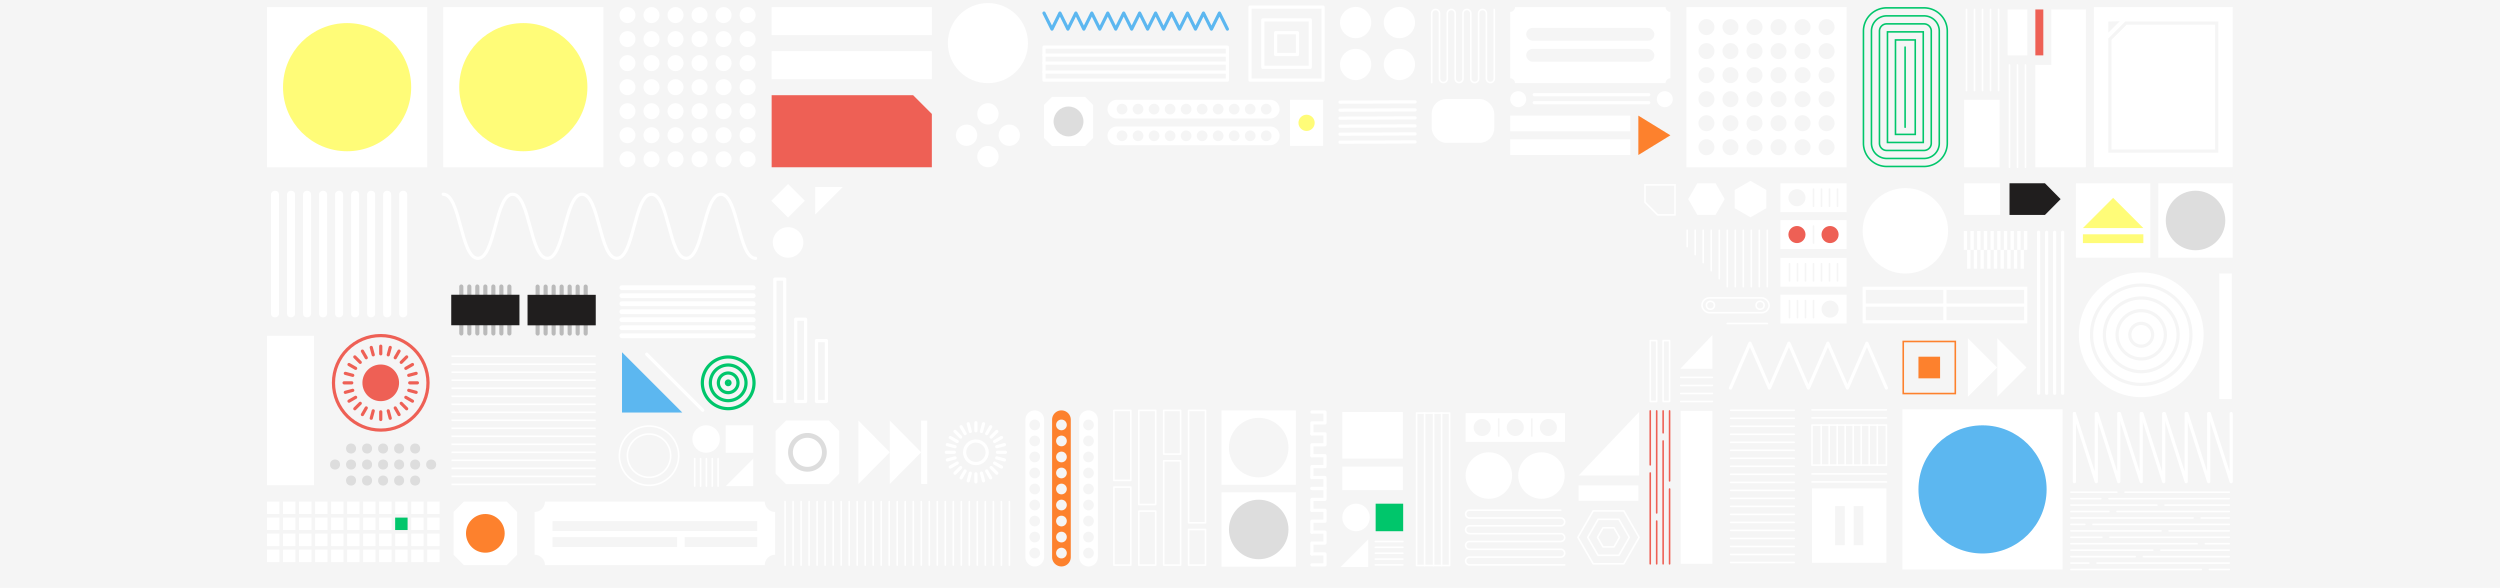 <svg xmlns="http://www.w3.org/2000/svg" viewBox="0 0 3121 734">
  <defs>
    <style>
      .cls-1 {
        fill: #f5f5f5;
      }

      .cls-15, .cls-2 {
        fill: #fff;
      }

      .cls-3 {
        fill: #fffc78;
      }

      .cls-4 {
        fill: #5cb7f0;
      }

      .cls-5 {
        fill: #00c66b;
      }

      .cls-6 {
        fill: #ddd;
      }

      .cls-12, .cls-13, .cls-14, .cls-17, .cls-18, .cls-19, .cls-20, .cls-7 {
        fill: none;
      }

      .cls-12, .cls-7 {
        stroke: #fff;
      }

      .cls-12, .cls-13, .cls-14, .cls-18, .cls-19, .cls-20, .cls-7 {
        stroke-linecap: round;
        stroke-linejoin: round;
      }

      .cls-13, .cls-14, .cls-17, .cls-7 {
        stroke-width: 4px;
      }

      .cls-8 {
        fill: #bababa;
      }

      .cls-9 {
        fill: #201e1e;
      }

      .cls-10 {
        fill: #ee6055;
      }

      .cls-11, .cls-16 {
        fill: #fd812d;
      }

      .cls-12, .cls-18, .cls-19, .cls-20 {
        stroke-width: 2px;
      }

      .cls-13 {
        stroke: #5cb7f0;
      }

      .cls-14, .cls-20 {
        stroke: #ee6055;
      }

      .cls-15, .cls-16 {
        fill-rule: evenodd;
      }

      .cls-17, .cls-19 {
        stroke: #f5f5f5;
      }

      .cls-17 {
        stroke-miterlimit: 10;
      }

      .cls-18 {
        stroke: #00c66b;
      }
    </style>
  </defs>
  <title>index-hero</title>
  <g id="Layer_3" data-name="Layer 3">
    <rect class="cls-1" width="3121" height="734"/>
  </g>
  <g id="Layer_2" data-name="Layer 2">
    <g>
      <rect class="cls-2" x="333.32" y="8.82" width="200" height="200"/>
      <circle class="cls-3" cx="433.32" cy="108.82" r="80"/>
    </g>
    <g>
      <rect class="cls-2" x="2375" y="510.98" width="200" height="200"/>
      <circle class="cls-4" cx="2475" cy="610.98" r="80"/>
    </g>
    <g>
      <path class="cls-5" d="M909.07,447.68a30.25,30.25,0,1,1-30.25,30.25,30.28,30.28,0,0,1,30.25-30.25m0-4a34.25,34.25,0,1,0,34.25,34.25,34.25,34.25,0,0,0-34.25-34.25Z"/>
      <path class="cls-5" d="M909.07,457.68a20.25,20.25,0,1,1-20.25,20.25,20.27,20.27,0,0,1,20.25-20.25m0-4a24.25,24.25,0,1,0,24.25,24.25,24.28,24.28,0,0,0-24.25-24.25Z"/>
      <path class="cls-5" d="M909.07,467.68a10.25,10.25,0,1,1-10.25,10.25,10.26,10.26,0,0,1,10.25-10.25m0-4a14.25,14.25,0,1,0,14.25,14.25,14.27,14.27,0,0,0-14.25-14.25Z"/>
      <path class="cls-5" d="M909.07,477.68a.25.25,0,1,1-.25.25.25.25,0,0,1,.25-.25m0-4a4.25,4.25,0,1,0,4.25,4.25,4.25,4.25,0,0,0-4.25-4.25Z"/>
    </g>
    <rect class="cls-2" x="963.32" y="8.82" width="200" height="35"/>
    <rect class="cls-2" x="963.32" y="63.82" width="200" height="35"/>
    <g>
      <rect class="cls-2" x="553.32" y="8.82" width="200" height="200"/>
      <circle class="cls-3" cx="653.32" cy="108.82" r="80"/>
    </g>
    <rect class="cls-2" x="1675.7" y="582.53" width="75.64" height="29.29"/>
    <rect class="cls-2" x="1675.7" y="514.37" width="75.64" height="58.15"/>
    <g>
      <rect class="cls-2" x="1524.95" y="512.37" width="92.87" height="92.87"/>
      <circle class="cls-1" cx="1571.38" cy="558.81" r="37.15"/>
    </g>
    <g>
      <rect class="cls-2" x="1524.95" y="614.55" width="92.87" height="92.87"/>
      <circle class="cls-6" cx="1571.38" cy="660.98" r="37.15"/>
    </g>
    <rect class="cls-2" x="2699.98" y="412.02" width="156.8" height="15.53" transform="translate(2358.59 3198.16) rotate(-90)"/>
    <g>
      <rect class="cls-2" x="2694.46" y="228.82" width="92.87" height="92.87" transform="translate(2465.65 3016.15) rotate(-90)"/>
      <circle class="cls-6" cx="2740.9" cy="275.25" r="37.15"/>
    </g>
    <g>
      <circle class="cls-2" cx="783.32" cy="18.82" r="10"/>
      <circle class="cls-2" cx="813.32" cy="18.82" r="10"/>
      <circle class="cls-2" cx="843.32" cy="18.82" r="10"/>
      <circle class="cls-2" cx="873.32" cy="18.82" r="10"/>
      <circle class="cls-2" cx="903.32" cy="18.82" r="10"/>
      <circle class="cls-2" cx="933.32" cy="18.82" r="10"/>
      <circle class="cls-2" cx="783.32" cy="48.82" r="10"/>
      <circle class="cls-2" cx="813.32" cy="48.82" r="10"/>
      <circle class="cls-2" cx="843.32" cy="48.82" r="10"/>
      <circle class="cls-2" cx="873.32" cy="48.82" r="10"/>
      <circle class="cls-2" cx="903.32" cy="48.82" r="10"/>
      <circle class="cls-2" cx="933.32" cy="48.82" r="10"/>
      <circle class="cls-2" cx="783.32" cy="78.82" r="10"/>
      <circle class="cls-2" cx="813.32" cy="78.82" r="10"/>
      <circle class="cls-2" cx="843.32" cy="78.82" r="10"/>
      <circle class="cls-2" cx="873.32" cy="78.82" r="10"/>
      <circle class="cls-2" cx="903.32" cy="78.82" r="10"/>
      <circle class="cls-2" cx="933.32" cy="78.82" r="10"/>
      <circle class="cls-2" cx="783.32" cy="108.82" r="10"/>
      <circle class="cls-2" cx="813.32" cy="108.82" r="10"/>
      <circle class="cls-2" cx="843.32" cy="108.82" r="10"/>
      <circle class="cls-2" cx="873.32" cy="108.82" r="10"/>
      <circle class="cls-2" cx="903.32" cy="108.82" r="10"/>
      <circle class="cls-2" cx="933.32" cy="108.82" r="10"/>
      <circle class="cls-2" cx="783.32" cy="138.82" r="10"/>
      <circle class="cls-2" cx="813.32" cy="138.82" r="10"/>
      <circle class="cls-2" cx="843.32" cy="138.82" r="10"/>
      <circle class="cls-2" cx="873.32" cy="138.82" r="10"/>
      <circle class="cls-2" cx="903.32" cy="138.82" r="10"/>
      <circle class="cls-2" cx="933.32" cy="138.82" r="10"/>
      <circle class="cls-2" cx="783.32" cy="168.82" r="10"/>
      <circle class="cls-2" cx="813.32" cy="168.82" r="10"/>
      <circle class="cls-2" cx="843.32" cy="168.82" r="10"/>
      <circle class="cls-2" cx="873.32" cy="168.82" r="10"/>
      <circle class="cls-2" cx="903.32" cy="168.82" r="10"/>
      <circle class="cls-2" cx="933.32" cy="168.82" r="10"/>
      <circle class="cls-2" cx="783.32" cy="198.82" r="10"/>
      <circle class="cls-2" cx="813.32" cy="198.82" r="10"/>
      <circle class="cls-2" cx="843.32" cy="198.82" r="10"/>
      <circle class="cls-2" cx="873.32" cy="198.82" r="10"/>
      <circle class="cls-2" cx="903.32" cy="198.82" r="10"/>
      <circle class="cls-2" cx="933.32" cy="198.82" r="10"/>
    </g>
    <g>
      <rect class="cls-2" x="2105.32" y="8.82" width="200" height="200"/>
      <circle class="cls-1" cx="2130.32" cy="33.82" r="10"/>
      <circle class="cls-1" cx="2160.32" cy="33.82" r="10"/>
      <circle class="cls-1" cx="2190.32" cy="33.82" r="10"/>
      <circle class="cls-1" cx="2220.32" cy="33.82" r="10"/>
      <circle class="cls-1" cx="2250.32" cy="33.82" r="10"/>
      <circle class="cls-1" cx="2280.32" cy="33.82" r="10"/>
      <circle class="cls-1" cx="2130.32" cy="63.82" r="10"/>
      <circle class="cls-1" cx="2160.32" cy="63.82" r="10"/>
      <circle class="cls-1" cx="2190.32" cy="63.82" r="10"/>
      <circle class="cls-1" cx="2220.32" cy="63.82" r="10"/>
      <circle class="cls-1" cx="2250.32" cy="63.82" r="10"/>
      <circle class="cls-1" cx="2280.32" cy="63.82" r="10"/>
      <circle class="cls-1" cx="2130.32" cy="93.82" r="10"/>
      <circle class="cls-1" cx="2160.32" cy="93.82" r="10"/>
      <circle class="cls-1" cx="2190.32" cy="93.82" r="10"/>
      <circle class="cls-1" cx="2220.32" cy="93.82" r="10"/>
      <circle class="cls-1" cx="2250.32" cy="93.82" r="10"/>
      <circle class="cls-1" cx="2280.32" cy="93.82" r="10"/>
      <circle class="cls-1" cx="2130.32" cy="123.82" r="10"/>
      <circle class="cls-1" cx="2160.32" cy="123.82" r="10"/>
      <circle class="cls-1" cx="2190.32" cy="123.82" r="10"/>
      <circle class="cls-1" cx="2220.32" cy="123.82" r="10"/>
      <circle class="cls-1" cx="2250.32" cy="123.82" r="10"/>
      <circle class="cls-1" cx="2280.32" cy="123.82" r="10"/>
      <circle class="cls-1" cx="2130.32" cy="153.82" r="10"/>
      <circle class="cls-1" cx="2160.32" cy="153.82" r="10"/>
      <circle class="cls-1" cx="2190.32" cy="153.82" r="10"/>
      <circle class="cls-1" cx="2220.32" cy="153.82" r="10"/>
      <circle class="cls-1" cx="2250.32" cy="153.82" r="10"/>
      <circle class="cls-1" cx="2280.32" cy="153.82" r="10"/>
      <circle class="cls-1" cx="2130.32" cy="183.82" r="10"/>
      <circle class="cls-1" cx="2160.32" cy="183.82" r="10"/>
      <circle class="cls-1" cx="2190.32" cy="183.82" r="10"/>
      <circle class="cls-1" cx="2220.32" cy="183.82" r="10"/>
      <circle class="cls-1" cx="2250.32" cy="183.82" r="10"/>
      <circle class="cls-1" cx="2280.32" cy="183.82" r="10"/>
    </g>
    <path class="cls-7" d="M553.32,242.5c21.67,0,21.67,80,43.33,80s21.67-80,43.33-80,21.66,80,43.33,80,21.67-80,43.33-80,21.67,80,43.33,80,21.67-80,43.33-80,21.67,80,43.33,80,21.67-80,43.34-80,21.67,80,43.34,80"/>
    <g>
      <rect class="cls-8" x="573.32" y="355.08" width="5.16" height="63.84" rx="2.58" ry="2.58"/>
      <rect class="cls-8" x="583.32" y="355.08" width="5.16" height="63.84" rx="2.58" ry="2.58"/>
      <rect class="cls-8" x="593.32" y="355.08" width="5.16" height="63.84" rx="2.58" ry="2.58"/>
      <rect class="cls-8" x="603.32" y="355.08" width="5.16" height="63.84" rx="2.58" ry="2.58"/>
      <rect class="cls-8" x="613.32" y="355.08" width="5.16" height="63.84" rx="2.58" ry="2.58"/>
      <rect class="cls-8" x="623.32" y="355.08" width="5.16" height="63.84" rx="2.58" ry="2.58"/>
      <rect class="cls-8" x="633.32" y="355.08" width="5.16" height="63.84" rx="2.58" ry="2.58"/>
      <rect class="cls-9" x="563.32" y="367.96" width="85.16" height="38.09"/>
      <rect class="cls-8" x="668.58" y="355.18" width="5.16" height="63.84" rx="2.58" ry="2.58"/>
      <rect class="cls-8" x="678.58" y="355.18" width="5.16" height="63.84" rx="2.58" ry="2.58"/>
      <rect class="cls-8" x="688.58" y="355.18" width="5.16" height="63.84" rx="2.58" ry="2.58"/>
      <rect class="cls-8" x="698.58" y="355.18" width="5.16" height="63.84" rx="2.58" ry="2.58"/>
      <rect class="cls-8" x="708.58" y="355.18" width="5.16" height="63.84" rx="2.58" ry="2.58"/>
      <rect class="cls-8" x="718.58" y="355.18" width="5.16" height="63.84" rx="2.58" ry="2.58"/>
      <rect class="cls-8" x="728.58" y="355.18" width="5.16" height="63.84" rx="2.58" ry="2.58"/>
      <rect class="cls-9" x="658.58" y="368.06" width="85.16" height="38.09"/>
    </g>
    <g>
      <rect class="cls-2" x="773.32" y="356.18" width="170" height="6" rx="2.85" ry="2.85"/>
      <rect class="cls-2" x="773.32" y="366.18" width="170" height="6" rx="2.85" ry="2.85"/>
      <rect class="cls-2" x="773.32" y="376.18" width="170" height="6" rx="2.85" ry="2.85"/>
      <rect class="cls-2" x="773.32" y="386.18" width="170" height="6" rx="2.85" ry="2.85"/>
      <rect class="cls-2" x="773.32" y="396.18" width="170" height="6" rx="2.85" ry="2.85"/>
      <rect class="cls-2" x="773.32" y="406.18" width="170" height="6" rx="2.85" ry="2.85"/>
      <rect class="cls-2" x="773.32" y="416.18" width="170" height="6" rx="2.85" ry="2.85"/>
    </g>
    <g>
      <polygon class="cls-4" points="778.52 512.98 778.52 444.56 846.94 512.98 778.52 512.98"/>
      <path class="cls-4" d="M780.52,449.39,842.11,511H780.52V449.39m-4-9.66V515h75.24l-6.83-6.83-61.59-61.59-6.83-6.83Z"/>
    </g>
    <polygon class="cls-10" points="1139.91 118.82 963.32 118.82 963.32 208.82 1163.32 208.82 1163.32 142.23 1139.91 118.82"/>
    <g>
      <rect class="cls-2" x="1885.32" y="173.92" width="150" height="19.58" transform="translate(3920.63 367.43) rotate(180)"/>
      <rect class="cls-2" x="1885.32" y="144.34" width="150" height="19.58" transform="translate(3920.63 308.26) rotate(180)"/>
      <polygon class="cls-11" points="2085.32 168.92 2045.32 193.51 2045.32 144.34 2085.32 168.92"/>
    </g>
    <circle class="cls-2" cx="1233.32" cy="53.82" r="50"/>
    <g>
      <circle class="cls-2" cx="1692.37" cy="28.16" r="19.51"/>
      <circle class="cls-2" cx="1692.37" cy="80.49" r="19.51"/>
      <circle class="cls-2" cx="1747.04" cy="28.16" r="19.51"/>
      <circle class="cls-2" cx="1747.04" cy="80.49" r="19.51"/>
    </g>
    <g>
      <circle class="cls-2" cx="1206.65" cy="168.82" r="13.33"/>
      <circle class="cls-2" cx="1259.98" cy="168.82" r="13.33"/>
      <circle class="cls-2" cx="1233.32" cy="142.15" r="13.33"/>
      <circle class="cls-2" cx="1233.32" cy="195.48" r="13.33"/>
    </g>
    <g>
      <rect class="cls-2" x="652.61" y="424.68" width="2" height="180" transform="translate(1168.29 -138.92) rotate(90)"/>
      <rect class="cls-2" x="652.61" y="434.68" width="2" height="180" transform="translate(1178.29 -128.92) rotate(90)"/>
      <rect class="cls-2" x="652.61" y="444.68" width="2" height="180" transform="translate(1188.29 -118.92) rotate(90)"/>
      <rect class="cls-2" x="652.61" y="454.68" width="2" height="180" transform="translate(1198.29 -108.92) rotate(90)"/>
      <rect class="cls-2" x="652.61" y="464.68" width="2" height="180" transform="translate(1208.29 -98.92) rotate(90)"/>
      <rect class="cls-2" x="652.61" y="474.68" width="2" height="180" transform="translate(1218.29 -88.92) rotate(90)"/>
      <rect class="cls-2" x="652.61" y="364.68" width="2" height="180" transform="translate(1108.29 -198.92) rotate(90)"/>
      <rect class="cls-2" x="652.61" y="354.68" width="2" height="180" transform="translate(1098.29 -208.92) rotate(90)"/>
      <rect class="cls-2" x="652.61" y="374.68" width="2" height="180" transform="translate(1118.29 -188.92) rotate(90)"/>
      <rect class="cls-2" x="652.61" y="384.68" width="2" height="180" transform="translate(1128.29 -178.92) rotate(90)"/>
      <rect class="cls-2" x="652.61" y="394.68" width="2" height="180" transform="translate(1138.29 -168.92) rotate(90)"/>
      <rect class="cls-2" x="652.61" y="404.68" width="2" height="180" transform="translate(1148.29 -158.92) rotate(90)"/>
      <rect class="cls-2" x="652.61" y="414.68" width="2" height="180" transform="translate(1158.29 -148.92) rotate(90)"/>
      <rect class="cls-2" x="652.61" y="484.68" width="2" height="180" transform="translate(1228.29 -78.92) rotate(90)"/>
      <rect class="cls-2" x="652.61" y="494.68" width="2" height="180" transform="translate(1238.29 -68.92) rotate(90)"/>
      <rect class="cls-2" x="652.61" y="504.68" width="2" height="180" transform="translate(1248.29 -58.92) rotate(90)"/>
      <rect class="cls-2" x="652.61" y="514.68" width="2" height="180" transform="translate(1258.29 -48.92) rotate(90)"/>
    </g>
    <line class="cls-7" x1="807.32" y1="442.18" x2="877.32" y2="512.18"/>
    <g>
      <line class="cls-7" x1="1303.32" y1="78.82" x2="1532.27" y2="78.82"/>
      <line class="cls-7" x1="1303.32" y1="68.82" x2="1532.27" y2="68.82"/>
      <line class="cls-7" x1="1303.32" y1="90.07" x2="1532.27" y2="90.07"/>
      <rect class="cls-7" x="1303.32" y="58.82" width="228.96" height="41.25"/>
    </g>
    <g>
      <line class="cls-12" x1="1789.69" y1="515.68" x2="1789.69" y2="706.03"/>
      <line class="cls-12" x1="1799.69" y1="515.68" x2="1799.69" y2="706.03"/>
      <line class="cls-12" x1="1778.44" y1="515.68" x2="1778.44" y2="706.03"/>
      <rect class="cls-12" x="1768.44" y="515.68" width="41.25" height="190.34"/>
    </g>
    <polyline class="cls-13" points="1303.32 16.32 1313.27 36.32 1323.22 16.32 1333.17 36.32 1343.12 16.32 1353.07 36.32 1363.02 16.32 1372.97 36.32 1382.93 16.32 1392.88 36.32 1402.84 16.32 1412.79 36.32 1422.74 16.32 1432.7 36.32 1442.66 16.32 1452.61 36.32 1462.57 16.32 1472.52 36.32 1482.47 16.32 1492.43 36.32 1502.39 16.32 1512.35 36.32 1522.31 16.32 1532.27 36.32"/>
    <g>
      <circle class="cls-14" cx="475.32" cy="477.93" r="59"/>
      <line class="cls-14" x1="475.32" y1="432.17" x2="475.32" y2="441.75"/>
      <line class="cls-14" x1="463.47" y1="433.73" x2="465.95" y2="442.98"/>
      <line class="cls-14" x1="452.44" y1="438.3" x2="457.23" y2="446.6"/>
      <line class="cls-14" x1="442.96" y1="445.57" x2="449.73" y2="452.35"/>
      <line class="cls-14" x1="435.69" y1="455.05" x2="443.98" y2="459.84"/>
      <line class="cls-14" x1="431.11" y1="466.09" x2="440.37" y2="468.57"/>
      <line class="cls-14" x1="429.56" y1="477.93" x2="439.13" y2="477.93"/>
      <line class="cls-14" x1="431.11" y1="489.78" x2="440.37" y2="487.3"/>
      <line class="cls-14" x1="435.69" y1="500.81" x2="443.98" y2="496.02"/>
      <line class="cls-14" x1="442.96" y1="510.29" x2="449.73" y2="503.52"/>
      <line class="cls-14" x1="452.44" y1="517.56" x2="457.23" y2="509.27"/>
      <line class="cls-14" x1="463.47" y1="522.14" x2="465.95" y2="512.88"/>
      <line class="cls-14" x1="475.32" y1="523.7" x2="475.32" y2="514.12"/>
      <line class="cls-14" x1="487.16" y1="522.14" x2="484.68" y2="512.88"/>
      <line class="cls-14" x1="498.2" y1="517.56" x2="493.41" y2="509.27"/>
      <line class="cls-14" x1="507.68" y1="510.29" x2="500.9" y2="503.52"/>
      <line class="cls-14" x1="514.95" y1="500.81" x2="506.65" y2="496.02"/>
      <line class="cls-14" x1="519.52" y1="489.78" x2="510.27" y2="487.3"/>
      <line class="cls-14" x1="521.08" y1="477.93" x2="511.5" y2="477.93"/>
      <line class="cls-14" x1="519.52" y1="466.09" x2="510.27" y2="468.57"/>
      <line class="cls-14" x1="514.95" y1="455.05" x2="506.65" y2="459.84"/>
      <line class="cls-14" x1="507.68" y1="445.57" x2="500.9" y2="452.35"/>
      <line class="cls-14" x1="498.2" y1="438.3" x2="493.41" y2="446.6"/>
      <line class="cls-14" x1="487.16" y1="433.73" x2="484.68" y2="442.98"/>
      <circle class="cls-10" cx="475.32" cy="477.93" r="22.88"/>
    </g>
    <rect class="cls-2" x="333.32" y="419.18" width="58.68" height="186.5"/>
    <g>
      <circle class="cls-6" cx="438.25" cy="599.93" r="6.25"/>
      <circle class="cls-6" cx="458.25" cy="599.93" r="6.25"/>
      <circle class="cls-6" cx="478.25" cy="599.93" r="6.25"/>
      <circle class="cls-6" cx="498.25" cy="599.93" r="6.25"/>
      <circle class="cls-6" cx="518.25" cy="599.93" r="6.25"/>
      <circle class="cls-6" cx="418.25" cy="579.93" r="6.25"/>
      <circle class="cls-6" cx="438.25" cy="579.93" r="6.25"/>
      <circle class="cls-6" cx="458.25" cy="579.93" r="6.25"/>
      <circle class="cls-6" cx="478.25" cy="579.93" r="6.25"/>
      <circle class="cls-6" cx="498.25" cy="579.93" r="6.25"/>
      <circle class="cls-6" cx="518.25" cy="579.93" r="6.25"/>
      <circle class="cls-6" cx="538.25" cy="579.93" r="6.25"/>
      <circle class="cls-6" cx="438.25" cy="559.93" r="6.25"/>
      <circle class="cls-6" cx="458.25" cy="559.93" r="6.25"/>
      <circle class="cls-6" cx="478.25" cy="559.93" r="6.25"/>
      <circle class="cls-6" cx="498.25" cy="559.93" r="6.25"/>
      <circle class="cls-6" cx="518.25" cy="559.93" r="6.25"/>
    </g>
    <g>
      <path class="cls-2" d="M1034.71,604.34H981.24l-12.92-12.92V537.95L981.24,525h53.47l12.92,12.92v53.47Z"/>
      <path class="cls-6" d="M1008,546.53a18.15,18.15,0,1,1-18.15,18.15A18.17,18.17,0,0,1,1008,546.53m0-6a24.15,24.15,0,1,0,24.15,24.15A24.15,24.15,0,0,0,1008,540.53Z"/>
    </g>
    <g>
      <path class="cls-2" d="M1354.58,182.28H1313.3l-10-10V131l10-10h41.29l10,10V172.3Z"/>
      <circle class="cls-6" cx="1333.94" cy="151.65" r="18.65"/>
    </g>
    <g>
      <path class="cls-2" d="M632.63,705.5H579.16l-12.92-12.92V639.11l12.92-12.92h53.47l12.92,12.92v53.47Z"/>
      <circle class="cls-11" cx="605.9" cy="665.84" r="24.15"/>
    </g>
    <g>
      <rect class="cls-2" x="333.32" y="626.18" width="15.51" height="15.51"/>
      <rect class="cls-2" x="353.32" y="626.18" width="15.51" height="15.51"/>
      <rect class="cls-2" x="373.32" y="626.18" width="15.51" height="15.51"/>
      <rect class="cls-2" x="393.32" y="626.18" width="15.51" height="15.51"/>
      <rect class="cls-2" x="413.32" y="626.18" width="15.51" height="15.51"/>
      <rect class="cls-2" x="433.32" y="626.18" width="15.51" height="15.51"/>
      <rect class="cls-2" x="453.32" y="626.18" width="15.51" height="15.51"/>
      <rect class="cls-2" x="473.32" y="626.18" width="15.51" height="15.51"/>
      <rect class="cls-2" x="493.32" y="626.18" width="15.51" height="15.51"/>
      <rect class="cls-2" x="513.32" y="626.18" width="15.51" height="15.51"/>
      <rect class="cls-2" x="533.32" y="626.18" width="15.51" height="15.51"/>
      <rect class="cls-2" x="333.32" y="646.18" width="15.51" height="15.51"/>
      <rect class="cls-2" x="353.32" y="646.18" width="15.51" height="15.51"/>
      <rect class="cls-2" x="373.32" y="646.18" width="15.51" height="15.51"/>
      <rect class="cls-2" x="393.32" y="646.18" width="15.51" height="15.51"/>
      <rect class="cls-2" x="413.32" y="646.18" width="15.51" height="15.51"/>
      <rect class="cls-2" x="433.32" y="646.18" width="15.51" height="15.51"/>
      <rect class="cls-2" x="453.32" y="646.18" width="15.51" height="15.51"/>
      <rect class="cls-2" x="473.32" y="646.18" width="15.51" height="15.51"/>
      <rect class="cls-5" x="493.32" y="646.18" width="15.51" height="15.51"/>
      <rect class="cls-2" x="513.32" y="646.18" width="15.51" height="15.51"/>
      <rect class="cls-2" x="533.32" y="646.18" width="15.51" height="15.51"/>
      <rect class="cls-2" x="333.32" y="666.18" width="15.51" height="15.51"/>
      <rect class="cls-2" x="353.32" y="666.18" width="15.51" height="15.51"/>
      <rect class="cls-2" x="373.32" y="666.18" width="15.51" height="15.51"/>
      <rect class="cls-2" x="393.32" y="666.18" width="15.51" height="15.51"/>
      <rect class="cls-2" x="413.32" y="666.18" width="15.51" height="15.51"/>
      <rect class="cls-2" x="433.32" y="666.18" width="15.51" height="15.51"/>
      <rect class="cls-2" x="453.32" y="666.18" width="15.51" height="15.51"/>
      <rect class="cls-2" x="473.32" y="666.18" width="15.51" height="15.51"/>
      <rect class="cls-2" x="493.32" y="666.18" width="15.51" height="15.51"/>
      <rect class="cls-2" x="513.32" y="666.18" width="15.51" height="15.51"/>
      <rect class="cls-2" x="533.32" y="666.18" width="15.51" height="15.51"/>
      <rect class="cls-2" x="333.32" y="686.18" width="15.51" height="15.51"/>
      <rect class="cls-2" x="353.32" y="686.18" width="15.51" height="15.51"/>
      <rect class="cls-2" x="373.32" y="686.18" width="15.51" height="15.51"/>
      <rect class="cls-2" x="393.32" y="686.18" width="15.51" height="15.51"/>
      <rect class="cls-2" x="413.32" y="686.18" width="15.51" height="15.51"/>
      <rect class="cls-2" x="433.32" y="686.18" width="15.51" height="15.51"/>
      <rect class="cls-2" x="453.32" y="686.18" width="15.51" height="15.51"/>
      <rect class="cls-2" x="473.32" y="686.18" width="15.51" height="15.51"/>
      <rect class="cls-2" x="493.32" y="686.18" width="15.51" height="15.51"/>
      <rect class="cls-2" x="513.32" y="686.18" width="15.51" height="15.51"/>
      <rect class="cls-2" x="533.32" y="686.18" width="15.51" height="15.51"/>
    </g>
    <g>
      <line class="cls-12" x1="980.11" y1="626.18" x2="980.11" y2="705.5"/>
      <line class="cls-12" x1="1000.11" y1="626.18" x2="1000.11" y2="705.5"/>
      <line class="cls-12" x1="1020.11" y1="626.18" x2="1020.11" y2="705.5"/>
      <line class="cls-12" x1="1040.11" y1="626.18" x2="1040.11" y2="705.5"/>
      <line class="cls-12" x1="1060.11" y1="626.18" x2="1060.11" y2="705.5"/>
      <line class="cls-12" x1="1080.11" y1="626.18" x2="1080.11" y2="705.5"/>
      <line class="cls-12" x1="1100.11" y1="626.18" x2="1100.11" y2="705.5"/>
      <line class="cls-12" x1="1120.11" y1="626.18" x2="1120.11" y2="705.5"/>
      <line class="cls-12" x1="1140.11" y1="626.18" x2="1140.11" y2="705.5"/>
      <line class="cls-12" x1="1160.11" y1="626.18" x2="1160.11" y2="705.5"/>
      <line class="cls-12" x1="1180.11" y1="626.18" x2="1180.11" y2="705.5"/>
      <line class="cls-12" x1="1200.11" y1="626.18" x2="1200.11" y2="705.5"/>
      <line class="cls-12" x1="1220.11" y1="626.18" x2="1220.11" y2="705.5"/>
      <line class="cls-12" x1="1240.11" y1="626.18" x2="1240.11" y2="705.5"/>
      <line class="cls-12" x1="990.11" y1="626.18" x2="990.11" y2="705.5"/>
      <line class="cls-12" x1="1010.11" y1="626.18" x2="1010.11" y2="705.5"/>
      <line class="cls-12" x1="1030.11" y1="626.18" x2="1030.11" y2="705.5"/>
      <line class="cls-12" x1="1050.11" y1="626.18" x2="1050.11" y2="705.5"/>
      <line class="cls-12" x1="1070.11" y1="626.18" x2="1070.11" y2="705.5"/>
      <line class="cls-12" x1="1090.11" y1="626.18" x2="1090.11" y2="705.5"/>
      <line class="cls-12" x1="1110.11" y1="626.18" x2="1110.11" y2="705.5"/>
      <line class="cls-12" x1="1130.11" y1="626.18" x2="1130.11" y2="705.5"/>
      <line class="cls-12" x1="1150.11" y1="626.18" x2="1150.11" y2="705.5"/>
      <line class="cls-12" x1="1170.11" y1="626.18" x2="1170.11" y2="705.5"/>
      <line class="cls-12" x1="1190.11" y1="626.18" x2="1190.11" y2="705.5"/>
      <line class="cls-12" x1="1210.11" y1="626.18" x2="1210.11" y2="705.5"/>
      <line class="cls-12" x1="1230.11" y1="626.18" x2="1230.11" y2="705.5"/>
      <line class="cls-12" x1="1250.11" y1="626.18" x2="1250.11" y2="705.5"/>
      <line class="cls-12" x1="1260.11" y1="626.18" x2="1260.11" y2="705.5"/>
    </g>
    <g>
      <line class="cls-12" x1="2239.89" y1="522.19" x2="2160.57" y2="522.19"/>
      <line class="cls-12" x1="2239.89" y1="542.19" x2="2160.57" y2="542.19"/>
      <line class="cls-12" x1="2239.89" y1="562.19" x2="2160.57" y2="562.19"/>
      <line class="cls-12" x1="2239.89" y1="582.19" x2="2160.57" y2="582.19"/>
      <line class="cls-12" x1="2239.89" y1="602.19" x2="2160.57" y2="602.19"/>
      <line class="cls-12" x1="2239.89" y1="622.19" x2="2160.57" y2="622.19"/>
      <line class="cls-12" x1="2239.89" y1="642.19" x2="2160.57" y2="642.19"/>
      <line class="cls-12" x1="2239.89" y1="662.19" x2="2160.57" y2="662.19"/>
      <line class="cls-12" x1="2239.89" y1="682.19" x2="2160.57" y2="682.19"/>
      <line class="cls-12" x1="2239.89" y1="512.19" x2="2160.57" y2="512.19"/>
      <line class="cls-12" x1="2239.89" y1="532.19" x2="2160.57" y2="532.19"/>
      <line class="cls-12" x1="2239.89" y1="552.19" x2="2160.57" y2="552.19"/>
      <line class="cls-12" x1="2239.89" y1="572.19" x2="2160.57" y2="572.19"/>
      <line class="cls-12" x1="2239.89" y1="592.19" x2="2160.57" y2="592.19"/>
      <line class="cls-12" x1="2239.89" y1="612.19" x2="2160.57" y2="612.19"/>
      <line class="cls-12" x1="2239.89" y1="632.19" x2="2160.57" y2="632.19"/>
      <line class="cls-12" x1="2239.89" y1="652.19" x2="2160.57" y2="652.19"/>
      <line class="cls-12" x1="2239.89" y1="672.19" x2="2160.57" y2="672.19"/>
      <line class="cls-12" x1="2239.89" y1="692.19" x2="2160.57" y2="692.19"/>
      <line class="cls-12" x1="2239.89" y1="702.19" x2="2160.57" y2="702.19"/>
    </g>
    <g>
      <rect class="cls-7" x="967.32" y="348.5" width="12.35" height="152.68"/>
      <rect class="cls-7" x="993.32" y="398.5" width="12.35" height="102.68"/>
      <rect class="cls-7" x="1019.32" y="425.18" width="12.35" height="76"/>
    </g>
    <g>
      <path class="cls-2" d="M954.77,705.5H680.27a12.92,12.92,0,0,0-12.92-12.92V639.11a12.92,12.92,0,0,0,12.92-12.92h274.5a12.92,12.92,0,0,0,12.92,12.92v53.47A12.92,12.92,0,0,0,954.77,705.5Z"/>
      <rect class="cls-1" x="811.35" y="528.97" width="12.35" height="255.5" transform="translate(1474.25 -160.8) rotate(90)"/>
      <rect class="cls-1" x="761.35" y="598.97" width="12.35" height="155.5" transform="translate(1444.25 -90.8) rotate(90)"/>
      <rect class="cls-1" x="893.85" y="631.47" width="12.35" height="90.5" transform="translate(1576.75 -223.3) rotate(90)"/>
    </g>
    <g>
      <polygon class="cls-2" points="1110.8 564.68 1071.64 604.18 1071.64 525.02 1110.8 564.6 1110.8 564.68"/>
      <polygon class="cls-2" points="1149.96 564.68 1110.8 604.18 1110.8 525.02 1149.96 564.6 1149.96 564.68"/>
      <rect class="cls-2" x="1149.96" y="525.02" width="7.54" height="79.16"/>
    </g>
    <g>
      <line class="cls-7" x1="1218.31" y1="527.74" x2="1218.31" y2="537.74"/>
      <line class="cls-7" x1="1208.76" y1="529" x2="1211.34" y2="538.65"/>
      <line class="cls-7" x1="1199.86" y1="532.68" x2="1204.86" y2="541.34"/>
      <line class="cls-7" x1="1192.21" y1="538.55" x2="1199.28" y2="545.62"/>
      <line class="cls-7" x1="1186.35" y1="546.19" x2="1195.01" y2="551.19"/>
      <line class="cls-7" x1="1182.66" y1="555.09" x2="1192.32" y2="557.68"/>
      <line class="cls-7" x1="1181.4" y1="564.64" x2="1191.4" y2="564.64"/>
      <line class="cls-7" x1="1182.66" y1="574.19" x2="1192.32" y2="571.61"/>
      <line class="cls-7" x1="1186.35" y1="583.1" x2="1195.01" y2="578.1"/>
      <line class="cls-7" x1="1192.21" y1="590.74" x2="1199.28" y2="583.67"/>
      <line class="cls-7" x1="1199.86" y1="596.6" x2="1204.86" y2="587.94"/>
      <line class="cls-7" x1="1208.76" y1="600.29" x2="1211.34" y2="590.63"/>
      <line class="cls-7" x1="1218.31" y1="601.55" x2="1218.31" y2="591.55"/>
      <line class="cls-7" x1="1227.86" y1="600.29" x2="1225.27" y2="590.63"/>
      <line class="cls-7" x1="1236.76" y1="596.6" x2="1231.76" y2="587.94"/>
      <line class="cls-7" x1="1244.4" y1="590.74" x2="1237.33" y2="583.67"/>
      <line class="cls-7" x1="1250.27" y1="583.1" x2="1241.61" y2="578.1"/>
      <line class="cls-7" x1="1253.96" y1="574.19" x2="1244.3" y2="571.61"/>
      <line class="cls-7" x1="1255.21" y1="564.64" x2="1245.21" y2="564.64"/>
      <line class="cls-7" x1="1253.96" y1="555.09" x2="1244.3" y2="557.68"/>
      <line class="cls-7" x1="1250.27" y1="546.19" x2="1241.61" y2="551.19"/>
      <line class="cls-7" x1="1244.4" y1="538.55" x2="1237.33" y2="545.62"/>
      <line class="cls-7" x1="1236.76" y1="532.68" x2="1231.76" y2="541.34"/>
      <line class="cls-7" x1="1227.86" y1="529" x2="1225.27" y2="538.65"/>
      <circle class="cls-7" cx="1218.31" cy="564.64" r="14.09"/>
    </g>
    <path class="cls-15" d="M1585.75,124.55H1394.31a11.67,11.67,0,0,0,0,23.34h191.44a11.67,11.67,0,1,0,0-23.34Zm-185,18.34a6.67,6.67,0,1,1,6.67-6.67A6.67,6.67,0,0,1,1400.75,142.89Zm20,0a6.67,6.67,0,1,1,6.67-6.67A6.67,6.67,0,0,1,1420.75,142.89Zm40,0a6.67,6.67,0,1,1,6.67-6.67A6.67,6.67,0,0,1,1460.75,142.89Zm-20,0a6.67,6.67,0,1,1,6.67-6.67A6.67,6.67,0,0,1,1440.75,142.89Zm40,0a6.67,6.67,0,1,1,6.67-6.67A6.67,6.67,0,0,1,1480.75,142.89Zm20,0a6.67,6.67,0,1,1,6.67-6.67A6.67,6.67,0,0,1,1500.75,142.89Zm20,0a6.67,6.67,0,1,1,6.67-6.67A6.67,6.67,0,0,1,1520.75,142.89Zm20,0a6.67,6.67,0,1,1,6.67-6.67A6.67,6.67,0,0,1,1540.75,142.89Zm20,0a6.67,6.67,0,1,1,6.67-6.67A6.67,6.67,0,0,1,1560.75,142.89Zm20,0a6.67,6.67,0,1,1,6.67-6.67A6.67,6.67,0,0,1,1580.75,142.89Z"/>
    <path class="cls-15" d="M1585.75,157.89H1394.31a11.67,11.67,0,0,0,0,23.34h191.44a11.67,11.67,0,1,0,0-23.34Zm-185,18.34a6.67,6.67,0,1,1,6.67-6.67A6.67,6.67,0,0,1,1400.75,176.23Zm20,0a6.67,6.67,0,1,1,6.67-6.67A6.67,6.67,0,0,1,1420.75,176.23Zm40,0a6.67,6.67,0,1,1,6.67-6.67A6.67,6.67,0,0,1,1460.75,176.23Zm-20,0a6.67,6.67,0,1,1,6.67-6.67A6.67,6.67,0,0,1,1440.75,176.23Zm40,0a6.67,6.67,0,1,1,6.67-6.67A6.67,6.67,0,0,1,1480.75,176.23Zm20,0a6.67,6.67,0,1,1,6.67-6.67A6.67,6.67,0,0,1,1500.75,176.23Zm20,0a6.67,6.67,0,1,1,6.67-6.67A6.67,6.67,0,0,1,1520.75,176.23Zm20,0a6.67,6.67,0,1,1,6.67-6.67A6.67,6.67,0,0,1,1540.75,176.23Zm20,0a6.67,6.67,0,1,1,6.67-6.67A6.67,6.67,0,0,1,1560.75,176.23Zm20,0a6.67,6.67,0,1,1,6.67-6.67A6.67,6.67,0,0,1,1580.75,176.23Z"/>
    <g>
      <path class="cls-15" d="M1303.44,695.48V524a11.67,11.67,0,0,0-23.34,0V695.48a11.67,11.67,0,1,0,23.34,0Zm-18.34-165a6.67,6.67,0,1,1,6.67,6.67A6.67,6.67,0,0,1,1285.1,530.48Zm0,20a6.67,6.67,0,1,1,6.67,6.67A6.67,6.67,0,0,1,1285.1,550.48Zm0,20a6.67,6.67,0,1,1,6.67,6.67A6.67,6.67,0,0,1,1285.1,570.48Zm0,20a6.67,6.67,0,1,1,6.67,6.67A6.67,6.67,0,0,1,1285.1,590.48Zm0,20a6.67,6.67,0,1,1,6.67,6.67A6.67,6.67,0,0,1,1285.1,610.48Zm0,20a6.67,6.67,0,1,1,6.67,6.67A6.67,6.67,0,0,1,1285.1,630.48Zm0,20a6.67,6.67,0,1,1,6.67,6.67A6.67,6.67,0,0,1,1285.1,650.48Zm0,20a6.67,6.67,0,1,1,6.67,6.67A6.67,6.67,0,0,1,1285.1,670.48Zm0,20a6.67,6.67,0,1,1,6.67,6.67A6.67,6.67,0,0,1,1285.1,690.48Z"/>
      <path class="cls-15" d="M1370.57,695.48V524a11.67,11.67,0,0,0-23.34,0V695.48a11.67,11.67,0,1,0,23.34,0Zm-18.34-165a6.67,6.67,0,1,1,6.67,6.67A6.67,6.67,0,0,1,1352.23,530.48Zm0,20a6.67,6.67,0,1,1,6.67,6.67A6.67,6.67,0,0,1,1352.23,550.48Zm0,20a6.67,6.67,0,1,1,6.67,6.67A6.67,6.67,0,0,1,1352.23,570.48Zm0,20a6.67,6.67,0,1,1,6.67,6.67A6.67,6.67,0,0,1,1352.23,590.48Zm0,20a6.67,6.67,0,1,1,6.67,6.67A6.67,6.67,0,0,1,1352.23,610.48Zm0,20a6.67,6.67,0,1,1,6.67,6.67A6.67,6.67,0,0,1,1352.23,630.48Zm0,20a6.67,6.67,0,1,1,6.67,6.67A6.67,6.67,0,0,1,1352.23,650.48Zm0,20a6.67,6.67,0,1,1,6.67,6.67A6.67,6.67,0,0,1,1352.23,670.48Zm0,20a6.67,6.67,0,1,1,6.67,6.67A6.67,6.67,0,0,1,1352.23,690.48Z"/>
      <path class="cls-16" d="M1336.78,695.48V524a11.67,11.67,0,0,0-23.34,0V695.48a11.67,11.67,0,1,0,23.34,0Zm-18.34-165a6.67,6.67,0,1,1,6.67,6.67A6.67,6.67,0,0,1,1318.44,530.48Zm0,20a6.67,6.67,0,1,1,6.67,6.67A6.67,6.67,0,0,1,1318.44,550.48Zm0,20a6.67,6.67,0,1,1,6.67,6.67A6.67,6.67,0,0,1,1318.44,570.48Zm0,20a6.67,6.67,0,1,1,6.67,6.67A6.67,6.67,0,0,1,1318.44,590.48Zm0,20a6.67,6.67,0,1,1,6.67,6.67A6.67,6.67,0,0,1,1318.44,610.48Zm0,20a6.67,6.67,0,1,1,6.67,6.67A6.67,6.67,0,0,1,1318.44,630.48Zm0,20a6.67,6.67,0,1,1,6.67,6.67A6.67,6.67,0,0,1,1318.44,650.48Zm0,20a6.67,6.67,0,1,1,6.67,6.67A6.67,6.67,0,0,1,1318.44,670.48Zm0,20a6.67,6.67,0,1,1,6.67,6.67A6.67,6.67,0,0,1,1318.44,690.48Z"/>
    </g>
    <g>
      <circle class="cls-2" cx="983.83" cy="302.66" r="19.06"/>
      <polygon class="cls-15" points="1017.7 267.84 1017.7 233.48 1052.06 233.48 1017.7 267.84"/>
      <rect class="cls-2" x="969" y="235.84" width="29.64" height="29.64" transform="translate(465.4 -622.25) rotate(45)"/>
    </g>
    <g>
      <polygon class="cls-15" points="905.99 606.89 940.35 606.89 940.35 572.54 905.99 606.89"/>
      <rect class="cls-2" x="905.99" y="530.9" width="34.36" height="34.36" transform="translate(1846.33 1096.15) rotate(-180)"/>
      <circle class="cls-2" cx="881.5" cy="548.07" r="17.18"/>
      <line class="cls-12" x1="896.49" y1="572.54" x2="896.49" y2="606.89"/>
      <line class="cls-12" x1="889.19" y1="572.54" x2="889.19" y2="606.89"/>
      <line class="cls-12" x1="881.88" y1="572.54" x2="881.88" y2="606.89"/>
      <line class="cls-12" x1="874.58" y1="572.54" x2="874.58" y2="606.89"/>
      <line class="cls-12" x1="867.28" y1="572.54" x2="867.28" y2="606.89"/>
    </g>
    <polygon class="cls-15" points="1708.06 673.45 1708.06 707.81 1673.7 707.81 1708.06 673.45"/>
    <rect class="cls-5" x="1717.36" y="628.81" width="34.36" height="34.36"/>
    <circle class="cls-2" cx="1692.88" cy="645.99" r="17.18"/>
    <g>
      <line class="cls-12" x1="1751.34" y1="676.03" x2="1716.98" y2="676.03"/>
      <line class="cls-12" x1="1751.34" y1="683.33" x2="1716.98" y2="683.33"/>
      <line class="cls-12" x1="1751.34" y1="690.63" x2="1716.98" y2="690.63"/>
      <line class="cls-12" x1="1751.34" y1="697.94" x2="1716.98" y2="697.94"/>
      <line class="cls-12" x1="1751.34" y1="705.24" x2="1716.98" y2="705.24"/>
    </g>
    <g>
      <path class="cls-2" d="M810.25,532.9a36,36,0,1,1-36,36,36,36,0,0,1,36-36m0-2a38,38,0,1,0,38,38,38,38,0,0,0-38-38Z"/>
      <path class="cls-2" d="M810.25,542.89a26,26,0,1,1-26,26,26,26,0,0,1,26-26m0-2a28,28,0,1,0,28,28,28,28,0,0,0-28-28Z"/>
    </g>
    <g>
      <rect class="cls-12" x="1390.57" y="512.37" width="21.09" height="87.39"/>
      <rect class="cls-12" x="1390.57" y="608.11" width="21.09" height="97.39"/>
      <rect class="cls-12" x="1421.67" y="512.37" width="21.09" height="117.39"/>
      <rect class="cls-12" x="1421.67" y="638.11" width="21.09" height="67.39"/>
      <rect class="cls-12" x="1452.76" y="512.37" width="21.09" height="54.52"/>
      <rect class="cls-12" x="1452.76" y="575.24" width="21.09" height="130.26"/>
      <rect class="cls-12" x="1483.86" y="512.37" width="21.09" height="140.26"/>
      <rect class="cls-12" x="1483.86" y="660.98" width="21.09" height="44.52"/>
    </g>
    <g>
      <polyline class="cls-7" points="1637.82 514.37 1654.08 514.37 1654.08 528 1637.82 528 1637.82 541.63"/>
      <polyline class="cls-7" points="1637.82 541.63 1654.08 541.63 1654.08 555.26 1637.82 555.26 1637.82 568.89"/>
      <polyline class="cls-7" points="1637.82 568.89 1654.08 568.89 1654.08 582.52 1637.82 582.52 1637.82 596.15"/>
      <polyline class="cls-7" points="1637.82 596.15 1654.08 596.15 1654.08 609.79 1637.82 609.79"/>
      <polyline class="cls-7" points="1637.82 609.79 1654.08 609.79 1654.08 623.42 1637.82 623.42 1637.82 637.05"/>
      <polyline class="cls-7" points="1637.82 637.05 1654.08 637.05 1654.08 650.68 1637.82 650.68 1637.82 664.31"/>
      <polyline class="cls-7" points="1637.82 664.31 1654.08 664.31 1654.08 677.94 1637.82 677.94 1637.82 691.57"/>
      <polyline class="cls-7" points="1637.82 691.57 1654.08 691.57 1654.08 705.2 1637.82 705.2"/>
    </g>
    <g>
      <rect class="cls-7" x="1560.5" y="8.82" width="91.25" height="91.25"/>
      <rect class="cls-7" x="1576.5" y="24.82" width="59.25" height="59.25" transform="translate(1660.57 -1551.68) rotate(90)"/>
      <rect class="cls-7" x="1592.5" y="40.82" width="27.25" height="27.25" transform="translate(1660.57 -1551.68) rotate(90)"/>
    </g>
    <g>
      <line class="cls-7" x1="1672.86" y1="127.55" x2="1766.54" y2="127.16"/>
      <line class="cls-7" x1="1672.86" y1="137.55" x2="1766.54" y2="137.16"/>
      <line class="cls-7" x1="1672.86" y1="147.55" x2="1766.54" y2="147.16"/>
      <line class="cls-7" x1="1672.86" y1="157.55" x2="1766.54" y2="157.16"/>
      <line class="cls-7" x1="1672.86" y1="167.55" x2="1766.54" y2="167.16"/>
      <line class="cls-7" x1="1672.86" y1="177.55" x2="1766.54" y2="177.16"/>
    </g>
    <path class="cls-12" d="M1865.43,11.82V98.19a4.9,4.9,0,0,1-4.88,4.88h0a4.9,4.9,0,0,1-4.88-4.88V16.7a4.9,4.9,0,0,0-4.88-4.88h0a4.9,4.9,0,0,0-4.88,4.88V98.19a4.9,4.9,0,0,1-4.88,4.88h0a4.9,4.9,0,0,1-4.88-4.88V16.7a4.9,4.9,0,0,0-4.88-4.88h0a4.9,4.9,0,0,0-4.88,4.88V98.19a4.9,4.9,0,0,1-4.88,4.88h0a4.9,4.9,0,0,1-4.88-4.88V16.7a4.9,4.9,0,0,0-4.88-4.88h0a4.9,4.9,0,0,0-4.88,4.88V98.19a4.9,4.9,0,0,1-4.88,4.88h0a4.9,4.9,0,0,1-4.88-4.88V16.7a4.9,4.9,0,0,0-4.88-4.88h0a4.9,4.9,0,0,0-4.88,4.88v86.37"/>
    <g>
      <rect class="cls-2" x="2614" y="8.82" width="173.33" height="199.87"/>
      <polygon class="cls-17" points="2654 28.82 2767.33 28.82 2767.33 188.69 2634 188.69 2634 48.82 2654 28.82"/>
    </g>
    <polygon class="cls-17" points="2634 28.82 2634 36 2641.34 28.66 2634 28.82"/>
    <rect class="cls-2" x="2506.33" y="11.82" width="24.6" height="57.31"/>
    <rect class="cls-10" x="2540.93" y="11.82" width="9.94" height="57.31"/>
    <rect class="cls-2" x="2452" y="124.55" width="44.33" height="84.27"/>
    <g>
      <line class="cls-12" x1="2455" y1="113.07" x2="2455" y2="11.82"/>
      <line class="cls-12" x1="2465" y1="113.07" x2="2465" y2="11.82"/>
      <line class="cls-12" x1="2475" y1="113.07" x2="2475" y2="11.82"/>
      <line class="cls-12" x1="2485" y1="113.07" x2="2485" y2="11.82"/>
      <line class="cls-12" x1="2495" y1="113.07" x2="2495" y2="11.82"/>
    </g>
    <g>
      <line class="cls-12" x1="2508.63" y1="208.82" x2="2508.63" y2="81.03"/>
      <line class="cls-12" x1="2518.63" y1="208.82" x2="2518.63" y2="81.03"/>
      <line class="cls-12" x1="2528.63" y1="208.82" x2="2528.63" y2="81.03"/>
    </g>
    <polygon class="cls-2" points="2540.93 81.03 2540.93 208.82 2604 208.82 2604 11.82 2560.87 11.82 2560.87 81.03 2540.93 81.03"/>
    <g>
      <path class="cls-2" d="M2079.32,103.82h-188a6,6,0,0,0-6-6v-83a6,6,0,0,0,6-6h188a6,6,0,0,0,6,6v83A6,6,0,0,0,2079.32,103.82Z"/>
      <rect class="cls-1" x="1905.32" y="61.07" width="160" height="16" rx="8" ry="8"/>
      <rect class="cls-1" x="1905.32" y="34.82" width="160" height="16" rx="8" ry="8"/>
    </g>
    <rect class="cls-2" x="1787.33" y="123.61" width="78.09" height="54.69" rx="18.22" ry="18.22"/>
    <g>
      <circle class="cls-2" cx="1895.32" cy="123.82" r="10"/>
      <circle class="cls-2" cx="2078.33" cy="123.82" r="10"/>
      <line class="cls-7" x1="1915.32" y1="118.17" x2="2058.33" y2="118.17"/>
      <line class="cls-7" x1="1915.32" y1="128.17" x2="2058.33" y2="128.17"/>
    </g>
    <g>
      <rect class="cls-2" x="1610.5" y="124.55" width="41.25" height="57.6"/>
      <circle class="cls-3" cx="1631.13" cy="153.35" r="10.13"/>
    </g>
    <g>
      <path class="cls-5" d="M2402,10.82a28,28,0,0,1,28,28v140a28,28,0,0,1-28,28h-46.68a28,28,0,0,1-28-28v-140a28,28,0,0,1,28-28H2402m0-2h-46.68a30.09,30.09,0,0,0-30,30v140a30.09,30.09,0,0,0,30,30H2402a30.09,30.09,0,0,0,30-30v-140a30.09,30.09,0,0,0-30-30Z"/>
      <path class="cls-5" d="M2402,20.82a18,18,0,0,1,18,18v140a18,18,0,0,1-18,18h-46.68a18,18,0,0,1-18-18v-140a18,18,0,0,1,18-18H2402m0-2h-46.68a20,20,0,0,0-20,20v140a20,20,0,0,0,20,20H2402a20,20,0,0,0,20-20v-140a20,20,0,0,0-20-20Z"/>
      <path class="cls-5" d="M2402,30.82a8,8,0,0,1,8,8v140a8,8,0,0,1-8,8h-46.68a8,8,0,0,1-8-8v-140a8,8,0,0,1,8-8H2402m0-2h-46.68a10,10,0,0,0-10,10v140a10,10,0,0,0,10,10H2402a10,10,0,0,0,10-10v-140a10,10,0,0,0-10-10Z"/>
      <path class="cls-5" d="M2400,40.82v136h-42.68v-136H2400m2-2h-46.68v140H2402v-140Z"/>
      <path class="cls-5" d="M2390,50.82v116h-22.68v-116H2390m2-2h-26.68v120H2392v-120Z"/>
      <line class="cls-18" x1="2378.33" y1="58.82" x2="2378.33" y2="158.82"/>
    </g>
    <g>
      <rect class="cls-2" x="1873.69" y="471.68" width="36" height="124" transform="translate(2425.37 -1358.01) rotate(90)"/>
      <circle class="cls-1" cx="1933.02" cy="533.68" r="10.67"/>
      <circle class="cls-1" cx="1891.69" cy="533.68" r="10.67"/>
      <circle class="cls-1" cx="1850.36" cy="533.68" r="10.67"/>
      <line class="cls-19" x1="1912.36" y1="523.02" x2="1912.36" y2="544.35"/>
      <line class="cls-19" x1="1871.02" y1="523.02" x2="1871.02" y2="544.35"/>
    </g>
    <g>
      <rect class="cls-2" x="2245.98" y="205.48" width="36" height="82.67" transform="translate(2017.17 2510.8) rotate(-90)"/>
      <circle class="cls-1" cx="2243.32" cy="246.82" r="10.67"/>
      <line class="cls-19" x1="2263.98" y1="257.48" x2="2263.98" y2="236.15"/>
      <line class="cls-19" x1="2273.98" y1="257.48" x2="2273.98" y2="236.15"/>
      <line class="cls-19" x1="2283.98" y1="257.48" x2="2283.98" y2="236.15"/>
      <line class="cls-19" x1="2293.98" y1="257.48" x2="2293.98" y2="236.15"/>
    </g>
    <g>
      <rect class="cls-2" x="2245.98" y="344.58" width="36" height="82.67" transform="translate(2649.9 -1878.07) rotate(90)"/>
      <circle class="cls-1" cx="2284.65" cy="385.92" r="10.67"/>
      <line class="cls-19" x1="2263.98" y1="375.25" x2="2263.98" y2="396.58"/>
      <line class="cls-19" x1="2253.98" y1="375.25" x2="2253.98" y2="396.58"/>
      <line class="cls-19" x1="2243.98" y1="375.25" x2="2243.98" y2="396.58"/>
      <line class="cls-19" x1="2233.98" y1="375.25" x2="2233.98" y2="396.58"/>
    </g>
    <g>
      <rect class="cls-2" x="2245.98" y="298.58" width="36" height="82.67" transform="translate(1924.07 2603.9) rotate(-90)"/>
      <line class="cls-19" x1="2263.98" y1="350.58" x2="2263.98" y2="329.25"/>
      <line class="cls-19" x1="2253.98" y1="350.58" x2="2253.98" y2="329.25"/>
      <line class="cls-19" x1="2243.98" y1="350.58" x2="2243.98" y2="329.25"/>
      <line class="cls-19" x1="2233.98" y1="350.58" x2="2233.98" y2="329.25"/>
      <line class="cls-19" x1="2273.98" y1="350.58" x2="2273.98" y2="329.25"/>
      <line class="cls-19" x1="2283.98" y1="350.58" x2="2283.98" y2="329.25"/>
      <line class="cls-19" x1="2293.98" y1="350.58" x2="2293.98" y2="329.25"/>
    </g>
    <g>
      <rect class="cls-2" x="2245.98" y="251.48" width="36" height="82.67" transform="translate(1971.17 2556.8) rotate(-90)"/>
      <circle class="cls-10" cx="2243.32" cy="292.82" r="10.67"/>
      <circle class="cls-10" cx="2284.65" cy="292.82" r="10.67"/>
      <line class="cls-19" x1="2263.98" y1="303.48" x2="2263.98" y2="282.15"/>
    </g>
    <g>
      <circle class="cls-2" cx="1858.69" cy="593.68" r="29"/>
      <circle class="cls-2" cx="1924.36" cy="593.68" r="29"/>
    </g>
    <path class="cls-12" d="M1953.36,705.24H1834.57a4.9,4.9,0,0,1-4.88-4.88h0a4.9,4.9,0,0,1,4.88-4.88h113.9a4.9,4.9,0,0,0,4.88-4.88h0a4.9,4.9,0,0,0-4.88-4.88h-113.9a4.9,4.9,0,0,1-4.88-4.88h0a4.9,4.9,0,0,1,4.88-4.88h113.9a4.9,4.9,0,0,0,4.88-4.88h0a4.9,4.9,0,0,0-4.88-4.88h-113.9a4.9,4.9,0,0,1-4.88-4.88h0a4.9,4.9,0,0,1,4.88-4.88h113.9a4.9,4.9,0,0,0,4.88-4.88h0a4.9,4.9,0,0,0-4.88-4.88h-113.9a4.9,4.9,0,0,1-4.88-4.88h0a4.9,4.9,0,0,1,4.88-4.88h113.9"/>
    <polygon class="cls-2" points="2046.23 593.68 1970.69 593.68 1970.69 593.68 2046.23 514.37 2046.23 593.68"/>
    <g>
      <rect class="cls-2" x="424.31" y="312.17" width="158.02" height="10" rx="4.44" ry="4.44" transform="translate(820.49 -186.14) rotate(90)"/>
      <rect class="cls-2" x="404.31" y="312.17" width="158.02" height="10" rx="4.44" ry="4.44" transform="translate(800.49 -166.14) rotate(90)"/>
      <rect class="cls-2" x="384.31" y="312.17" width="158.02" height="10" rx="4.44" ry="4.44" transform="translate(780.49 -146.14) rotate(90)"/>
      <rect class="cls-2" x="364.31" y="312.17" width="158.02" height="10" rx="4.44" ry="4.44" transform="translate(760.49 -126.14) rotate(90)"/>
      <rect class="cls-2" x="344.31" y="312.17" width="158.02" height="10" rx="4.44" ry="4.44" transform="translate(740.49 -106.14) rotate(90)"/>
      <rect class="cls-2" x="324.31" y="312.17" width="158.02" height="10" rx="4.44" ry="4.44" transform="translate(720.49 -86.14) rotate(90)"/>
      <rect class="cls-2" x="304.31" y="312.17" width="158.02" height="10" rx="4.44" ry="4.44" transform="translate(700.49 -66.14) rotate(90)"/>
      <rect class="cls-2" x="284.31" y="312.17" width="158.02" height="10" rx="4.44" ry="4.44" transform="translate(680.49 -46.14) rotate(90)"/>
      <rect class="cls-2" x="264.31" y="312.17" width="158.02" height="10" rx="4.44" ry="4.44" transform="translate(660.49 -26.14) rotate(90)"/>
    </g>
    <g>
      <polygon class="cls-12" points="2027.14 637.74 1988.96 637.74 1969.87 670.81 1988.96 703.87 2027.14 703.87 2046.23 670.81 2027.14 637.74"/>
      <polygon class="cls-12" points="1995.07 693.29 1982.09 670.81 1995.07 648.32 2021.03 648.32 2034.02 670.81 2021.03 693.29 1995.07 693.29"/>
      <polygon class="cls-12" points="2001.18 682.71 1994.31 670.81 2001.18 658.9 2014.93 658.9 2021.8 670.81 2014.93 682.71 2001.18 682.71"/>
    </g>
    <rect class="cls-2" x="1970.69" y="605.95" width="74.63" height="19.2"/>
    <g>
      <line class="cls-12" x1="2585.34" y1="638.59" x2="2632.66" y2="638.59"/>
      <line class="cls-12" x1="2585.34" y1="678.81" x2="2742.93" y2="678.81"/>
      <line class="cls-12" x1="2585.34" y1="710.98" x2="2748.03" y2="710.98"/>
      <line class="cls-12" x1="2585.34" y1="702.94" x2="2607.76" y2="702.94"/>
      <line class="cls-12" x1="2585.34" y1="686.85" x2="2687.56" y2="686.85"/>
      <line class="cls-12" x1="2585.34" y1="670.77" x2="2623.93" y2="670.77"/>
      <line class="cls-12" x1="2585.34" y1="662.72" x2="2697.76" y2="662.72"/>
      <line class="cls-12" x1="2585.34" y1="646.63" x2="2737.82" y2="646.63"/>
      <line class="cls-12" x1="2585.34" y1="630.55" x2="2692.66" y2="630.55"/>
      <line class="cls-12" x1="2585.34" y1="622.5" x2="2622.66" y2="622.5"/>
      <line class="cls-12" x1="2585.34" y1="694.9" x2="2665.62" y2="694.9"/>
      <line class="cls-12" x1="2585.34" y1="654.68" x2="2602.66" y2="654.68"/>
      <line class="cls-12" x1="2585.34" y1="614.46" x2="2642.66" y2="614.46"/>
      <line class="cls-12" x1="2642.87" y1="638.59" x2="2782.98" y2="638.59"/>
      <line class="cls-12" x1="2753.13" y1="678.81" x2="2782.98" y2="678.81"/>
      <line class="cls-12" x1="2758.24" y1="710.98" x2="2782.98" y2="710.98"/>
      <line class="cls-12" x1="2617.97" y1="702.94" x2="2782.98" y2="702.94"/>
      <line class="cls-12" x1="2697.76" y1="686.85" x2="2782.98" y2="686.85"/>
      <line class="cls-12" x1="2634.13" y1="670.77" x2="2782.98" y2="670.77"/>
      <line class="cls-12" x1="2707.97" y1="662.72" x2="2782.98" y2="662.72"/>
      <line class="cls-12" x1="2748.03" y1="646.63" x2="2782.98" y2="646.63"/>
      <line class="cls-12" x1="2702.87" y1="630.55" x2="2782.98" y2="630.55"/>
      <line class="cls-12" x1="2632.87" y1="622.5" x2="2782.98" y2="622.5"/>
      <line class="cls-12" x1="2675.83" y1="694.9" x2="2782.98" y2="694.9"/>
      <line class="cls-12" x1="2612.87" y1="654.68" x2="2782.98" y2="654.68"/>
      <line class="cls-12" x1="2652.87" y1="614.46" x2="2782.98" y2="614.46"/>
    </g>
    <g>
      <line class="cls-20" x1="2060.17" y1="512.99" x2="2060.17" y2="580.31"/>
      <line class="cls-20" x1="2068.21" y1="512.99" x2="2068.21" y2="640.31"/>
      <line class="cls-20" x1="2076.25" y1="512.99" x2="2076.25" y2="540.31"/>
      <line class="cls-20" x1="2084.3" y1="512.99" x2="2084.3" y2="600.31"/>
      <line class="cls-20" x1="2060.17" y1="590.52" x2="2060.17" y2="703.87"/>
      <line class="cls-20" x1="2068.21" y1="650.52" x2="2068.21" y2="703.87"/>
      <line class="cls-20" x1="2076.25" y1="550.52" x2="2076.25" y2="703.87"/>
      <line class="cls-20" x1="2084.3" y1="610.52" x2="2084.3" y2="703.87"/>
    </g>
    <rect class="cls-2" x="2098.23" y="512.99" width="39.48" height="190.88"/>
    <g>
      <rect class="cls-2" x="2262.13" y="609.76" width="92.87" height="92.87"/>
      <rect class="cls-1" x="2290.99" y="631.79" width="12" height="48.82"/>
      <rect class="cls-1" x="2314.14" y="631.79" width="12" height="48.82"/>
    </g>
    <polygon class="cls-9" points="2552.92 268.33 2572.47 248.61 2572.47 248.57 2552.92 228.82 2508.68 228.82 2508.68 268.33 2552.92 268.33"/>
    <rect class="cls-2" x="2452" y="228.82" width="44.91" height="39.51"/>
    <g>
      <line class="cls-12" x1="2262.13" y1="591.68" x2="2355" y2="591.68"/>
      <line class="cls-12" x1="2262.13" y1="601.68" x2="2355" y2="601.68"/>
      <line class="cls-12" x1="2355" y1="511.69" x2="2262.13" y2="511.69"/>
      <line class="cls-12" x1="2355" y1="521.69" x2="2262.13" y2="521.69"/>
      <rect class="cls-12" x="2262.13" y="530.68" width="92.87" height="50"/>
      <line class="cls-12" x1="2273.56" y1="530.68" x2="2273.56" y2="580.68"/>
      <line class="cls-12" x1="2283.56" y1="530.68" x2="2283.56" y2="580.68"/>
      <line class="cls-12" x1="2293.56" y1="530.68" x2="2293.56" y2="580.68"/>
      <line class="cls-12" x1="2303.56" y1="530.68" x2="2303.56" y2="580.68"/>
      <line class="cls-12" x1="2313.56" y1="530.68" x2="2313.56" y2="580.68"/>
      <line class="cls-12" x1="2323.56" y1="530.68" x2="2323.56" y2="580.68"/>
      <line class="cls-12" x1="2333.56" y1="530.68" x2="2333.56" y2="580.68"/>
      <line class="cls-12" x1="2343.56" y1="530.68" x2="2343.56" y2="580.68"/>
    </g>
    <g>
      <circle class="cls-2" cx="2673.12" cy="417.95" r="77.87"/>
      <path class="cls-17" d="M2673.12,479.9a62,62,0,1,1,62-62A62,62,0,0,1,2673.12,479.9Z"/>
      <path class="cls-17" d="M2673.12,464a46,46,0,1,1,46-46A46.1,46.1,0,0,1,2673.12,464Z"/>
      <path class="cls-17" d="M2673.12,448.08a30.13,30.13,0,1,1,30.13-30.13A30.16,30.16,0,0,1,2673.12,448.08Z"/>
      <path class="cls-17" d="M2673.12,432.16a14.22,14.22,0,1,1,14.22-14.22A14.23,14.23,0,0,1,2673.12,432.16Z"/>
    </g>
    <polyline class="cls-7" points="2160.32 484.45 2184.65 428.45 2208.98 484.45 2233.32 428.45 2257.65 484.45 2281.99 428.45 2306.32 484.45 2330.66 428.45 2355 484.45"/>
    <g>
      <rect class="cls-2" x="2591.59" y="228.82" width="92.87" height="92.87" transform="translate(2362.78 2913.28) rotate(-90)"/>
      <polygon class="cls-3" points="2600.3 284.74 2638.03 247.01 2675.76 284.74 2600.3 284.74"/>
      <rect class="cls-3" x="2600.3" y="292.49" width="75.46" height="11"/>
    </g>
    <g>
      <polyline class="cls-7" points="2589.73 516.28 2616.99 601.34 2616.99 516.28"/>
      <polyline class="cls-7" points="2617.8 516.28 2645.06 601.34 2645.06 516.28"/>
      <polyline class="cls-7" points="2645.86 516.28 2673.12 601.34 2673.12 516.28"/>
      <polyline class="cls-7" points="2673.93 516.28 2701.19 601.34 2701.19 516.28"/>
      <polyline class="cls-7" points="2701.99 516.28 2729.25 601.34 2729.25 516.28"/>
      <polyline class="cls-7" points="2730.06 516.28 2757.32 601.34 2757.32 516.28"/>
      <polyline class="cls-7" points="2758.12 516.28 2785.38 601.34 2785.38 516.28"/>
      <line class="cls-7" x1="2589.73" y1="516.28" x2="2589.73" y2="601.34"/>
    </g>
    <g>
      <rect class="cls-2" x="2459.91" y="288.33" width="4.17" height="23.58"/>
      <rect class="cls-2" x="2455.74" y="311.92" width="4.17" height="23.58"/>
      <rect class="cls-2" x="2468.26" y="288.33" width="4.17" height="23.58"/>
      <rect class="cls-2" x="2464.09" y="311.92" width="4.17" height="23.58"/>
      <rect class="cls-2" x="2476.6" y="288.33" width="4.17" height="23.58"/>
      <rect class="cls-2" x="2472.43" y="311.92" width="4.17" height="23.58"/>
      <rect class="cls-2" x="2484.94" y="288.33" width="4.17" height="23.58"/>
      <rect class="cls-2" x="2451.57" y="288.33" width="4.17" height="23.58"/>
      <rect class="cls-2" x="2480.77" y="311.92" width="4.17" height="23.58"/>
      <rect class="cls-2" x="2489.11" y="311.92" width="4.17" height="23.58"/>
      <rect class="cls-2" x="2501.63" y="288.33" width="4.17" height="23.58"/>
      <rect class="cls-2" x="2497.46" y="311.92" width="4.17" height="23.58"/>
      <rect class="cls-2" x="2509.97" y="288.33" width="4.17" height="23.58"/>
      <rect class="cls-2" x="2505.8" y="311.92" width="4.17" height="23.58"/>
      <rect class="cls-2" x="2518.31" y="288.33" width="4.17" height="23.58"/>
      <rect class="cls-2" x="2514.14" y="311.92" width="4.17" height="23.58"/>
      <rect class="cls-2" x="2526.66" y="288.33" width="4.17" height="23.58"/>
      <rect class="cls-2" x="2493.29" y="288.33" width="4.17" height="23.58"/>
      <rect class="cls-2" x="2522.48" y="311.92" width="4.17" height="23.58"/>
    </g>
    <circle class="cls-2" cx="2378.66" cy="288.16" r="53.34"/>
    <g>
      <line class="cls-7" x1="2555" y1="289.92" x2="2555" y2="490.98"/>
      <line class="cls-7" x1="2545" y1="289.92" x2="2545" y2="490.98"/>
      <line class="cls-7" x1="2565" y1="289.92" x2="2565" y2="490.98"/>
      <line class="cls-7" x1="2575" y1="289.92" x2="2575" y2="490.98"/>
    </g>
    <g>
      <path class="cls-2" d="M2526.83,361.92v37.81H2329.32V361.92h197.51m4-4H2325.32v45.81h205.51V357.92Z"/>
      <line class="cls-7" x1="2428.07" y1="399.5" x2="2428.07" y2="362"/>
      <line class="cls-7" x1="2329.32" y1="380.82" x2="2526.66" y2="380.82"/>
    </g>
    <g>
      <path class="cls-11" d="M2440,427.31v63h-63v-63h63m2-2h-67v67h67v-67Z"/>
      <rect class="cls-11" x="2395" y="445.31" width="27" height="27"/>
    </g>
    <g>
      <polygon class="cls-2" points="2456.75 422.31 2456.75 495.31 2493.25 458.81 2456.75 422.31"/>
      <polygon class="cls-2" points="2493.38 422.31 2493.38 495.31 2529.88 458.81 2493.38 422.31"/>
    </g>
    <polygon class="cls-2" points="2141.7 228.82 2118.93 228.82 2107.55 248.54 2118.93 268.25 2141.7 268.25 2153.09 248.54 2141.7 228.82"/>
    <polygon class="cls-2" points="2205.04 259.92 2205.04 237.15 2185.32 225.77 2165.6 237.15 2165.6 259.92 2185.32 271.31 2205.04 259.92"/>
    <g>
      <line class="cls-12" x1="2156.32" y1="357.92" x2="2156.32" y2="287.48"/>
      <line class="cls-12" x1="2166.32" y1="357.92" x2="2166.32" y2="287.48"/>
      <line class="cls-12" x1="2176.32" y1="357.92" x2="2176.32" y2="287.48"/>
      <line class="cls-12" x1="2186.32" y1="357.92" x2="2186.32" y2="287.48"/>
      <line class="cls-12" x1="2196.32" y1="357.92" x2="2196.32" y2="287.48"/>
      <line class="cls-12" x1="2206.32" y1="357.92" x2="2206.32" y2="287.48"/>
      <line class="cls-12" x1="2146.32" y1="347.92" x2="2146.32" y2="287.48"/>
      <line class="cls-12" x1="2126.32" y1="327.92" x2="2126.32" y2="287.48"/>
      <line class="cls-12" x1="2116.32" y1="317.92" x2="2116.32" y2="287.48"/>
      <line class="cls-12" x1="2106.32" y1="307.92" x2="2106.32" y2="287.48"/>
      <line class="cls-12" x1="2136.32" y1="337.92" x2="2136.32" y2="287.48"/>
    </g>
    <line class="cls-12" x1="2206.32" y1="403.92" x2="2156.32" y2="403.92"/>
    <g>
      <rect class="cls-12" x="2124.78" y="371.87" width="83.79" height="18.5" rx="9.25" ry="9.25"/>
      <circle class="cls-12" cx="2135.32" cy="381.12" r="5"/>
      <circle class="cls-12" cx="2197.32" cy="381.12" r="5"/>
    </g>
    <path class="cls-2" d="M2090.05,231.82v35.44h-20.26l-15.17-15.17V231.82h35.44m2-2h-39.44v23.09L2069,269.25h23.09V229.82Z"/>
    <g>
      <rect class="cls-12" x="2060.17" y="425.18" width="8.04" height="76"/>
      <rect class="cls-12" x="2076.25" y="425.18" width="8.04" height="76"/>
    </g>
    <g>
      <polygon class="cls-2" points="2137.71 418.34 2098.23 459.78 2098.23 460.45 2137.71 460.45 2137.71 418.34"/>
      <line class="cls-12" x1="2098.23" y1="501.18" x2="2137.71" y2="501.18"/>
      <line class="cls-12" x1="2098.23" y1="491.18" x2="2137.71" y2="491.18"/>
      <line class="cls-12" x1="2098.23" y1="481.18" x2="2137.71" y2="481.18"/>
      <line class="cls-12" x1="2098.23" y1="471.18" x2="2137.71" y2="471.18"/>
    </g>
  </g>
</svg>
